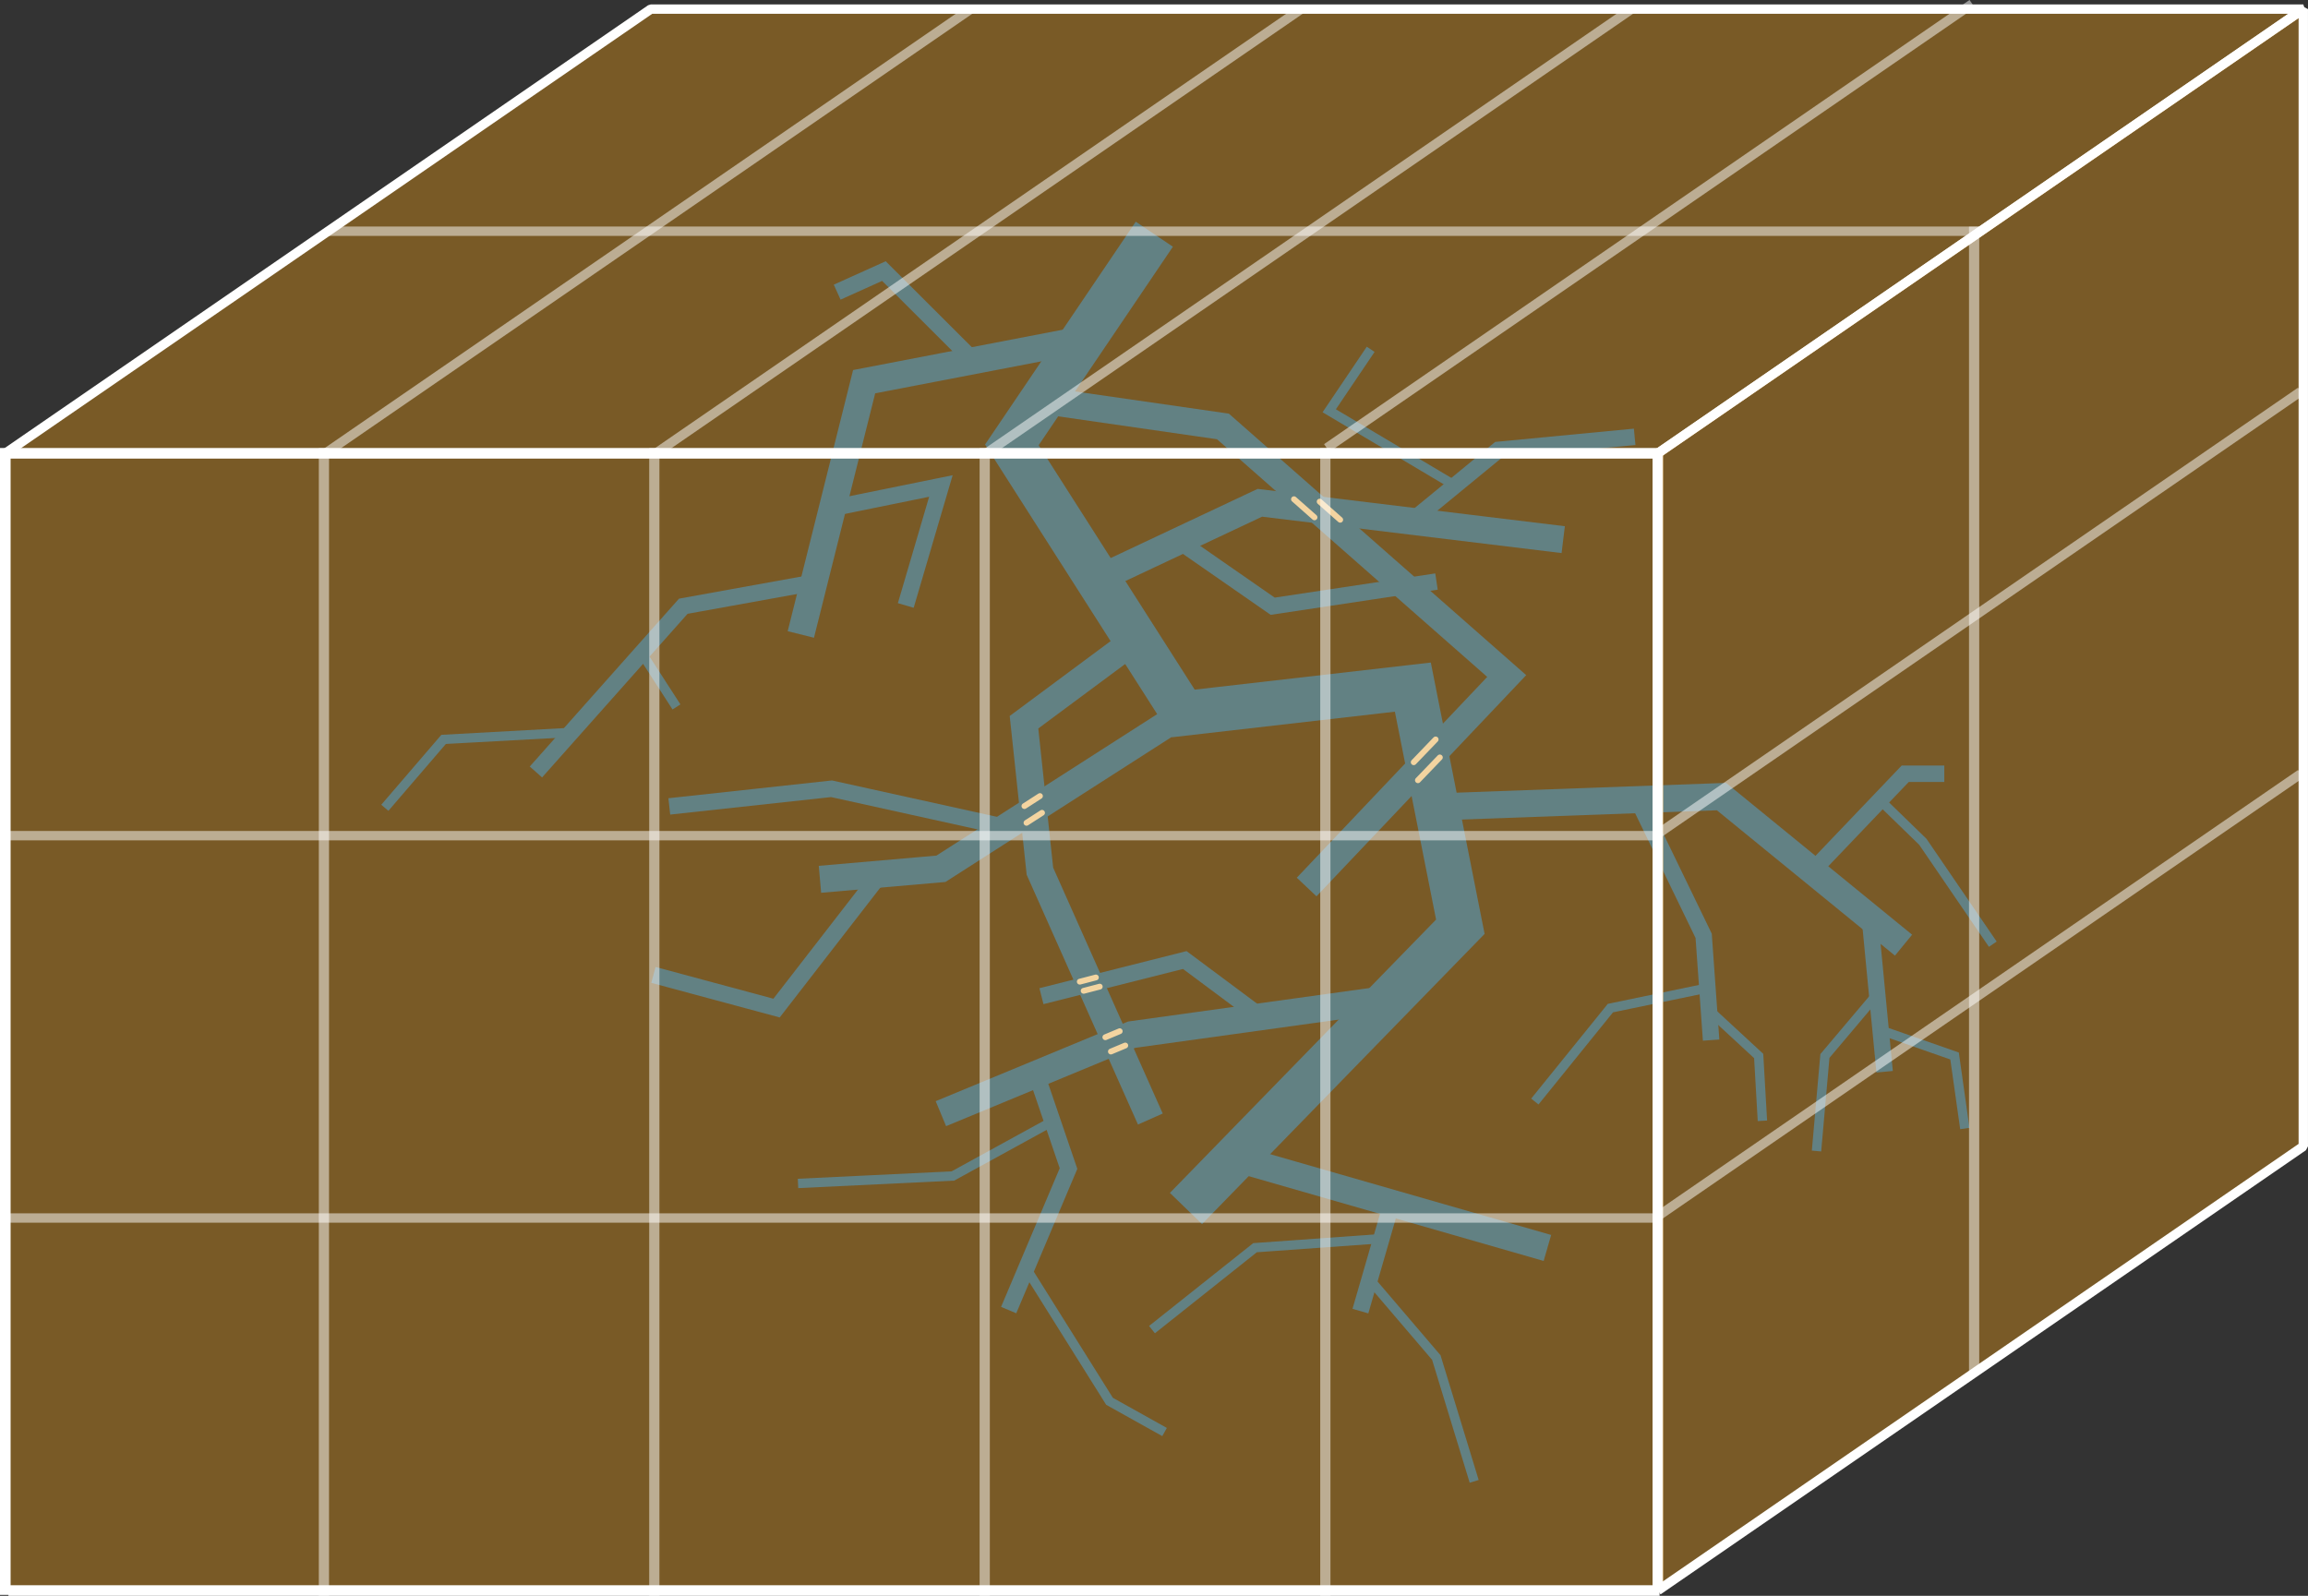 <?xml version="1.0" encoding="UTF-8" standalone="no"?>
<!-- Created with Inkscape (http://www.inkscape.org/) -->

<svg
   width="65.244mm"
   height="45.118mm"
   viewBox="0 0 65.244 45.118"
   version="1.1"
   id="svg1"
   xml:space="preserve"
   inkscape:version="1.4.2 (1:1.4.2+202505120737+ebf0e940d0)"
   sodipodi:docname="coupling_embedded_1d3d.svg"
   xmlns:inkscape="http://www.inkscape.org/namespaces/inkscape"
   xmlns:sodipodi="http://sodipodi.sourceforge.net/DTD/sodipodi-0.dtd"
   xmlns="http://www.w3.org/2000/svg"
   xmlns:svg="http://www.w3.org/2000/svg"><rect x="0" y="0" width="65.244" height="45.118" fill="#333333" stroke="none"/><sodipodi:namedview
     id="namedview1"
     pagecolor="#ffffff"
     bordercolor="#666666"
     borderopacity="1.0"
     inkscape:showpageshadow="2"
     inkscape:pageopacity="0.0"
     inkscape:pagecheckerboard="0"
     inkscape:deskcolor="#d1d1d1"
     inkscape:document-units="mm"
     inkscape:zoom="1.0129245"
     inkscape:cx="-70.094068"
     inkscape:cy="171.77983"
     inkscape:window-width="1920"
     inkscape:window-height="1054"
     inkscape:window-x="0"
     inkscape:window-y="0"
     inkscape:window-maximized="1"
     inkscape:current-layer="layer1"
     showgrid="false"><inkscape:grid
       id="grid2"
       units="mm"
       originx="8.353"
       originy="-7.844"
       spacingx="0.265"
       spacingy="0.265"
       empcolor="#0099e5"
       empopacity="0.302"
       color="#0099e5"
       opacity="0.149"
       empspacing="5"
       enabled="true"
       visible="false" /><inkscape:page
       x="1.2143426e-08"
       y="3.2934905e-10"
       width="65.244"
       height="45.118"
       id="page2"
       margin="0"
       bleed="0" /></sodipodi:namedview><defs
     id="defs1"><inkscape:path-effect
       effect="bspline"
       id="path-effect2"
       is_visible="true"
       lpeversion="1.3"
       weight="33.333"
       steps="2"
       helper_size="0"
       apply_no_weight="true"
       apply_with_weight="true"
       only_selected="false"
       uniform="false" /><inkscape:path-effect
       effect="bspline"
       id="path-effect1"
       is_visible="true"
       lpeversion="1.3"
       weight="33.333"
       steps="2"
       helper_size="0"
       apply_no_weight="true"
       apply_with_weight="true"
       only_selected="false"
       uniform="false" /><inkscape:path-effect
       effect="bspline"
       id="path-effect1-1"
       is_visible="true"
       lpeversion="1.3"
       weight="33.333"
       steps="2"
       helper_size="0"
       apply_no_weight="true"
       apply_with_weight="true"
       only_selected="false"
       uniform="false" /><inkscape:path-effect
       effect="bspline"
       id="path-effect1-61"
       is_visible="true"
       lpeversion="1.3"
       weight="33.333"
       steps="2"
       helper_size="0"
       apply_no_weight="true"
       apply_with_weight="true"
       only_selected="false"
       uniform="false" /><inkscape:path-effect
       effect="bspline"
       id="path-effect1-5"
       is_visible="true"
       lpeversion="1.3"
       weight="33.333"
       steps="2"
       helper_size="0"
       apply_no_weight="true"
       apply_with_weight="true"
       only_selected="false"
       uniform="false" /><inkscape:path-effect
       effect="bspline"
       id="path-effect1-2"
       is_visible="true"
       lpeversion="1.3"
       weight="33.333"
       steps="2"
       helper_size="0"
       apply_no_weight="true"
       apply_with_weight="true"
       only_selected="false"
       uniform="false" /><inkscape:path-effect
       effect="bspline"
       id="path-effect1-3"
       is_visible="true"
       lpeversion="1.3"
       weight="33.333"
       steps="2"
       helper_size="0"
       apply_no_weight="true"
       apply_with_weight="true"
       only_selected="false"
       uniform="false" /><inkscape:path-effect
       effect="bspline"
       id="path-effect1-7"
       is_visible="true"
       lpeversion="1.3"
       weight="33.333"
       steps="2"
       helper_size="0"
       apply_no_weight="true"
       apply_with_weight="true"
       only_selected="false"
       uniform="false" /><inkscape:path-effect
       effect="bspline"
       id="path-effect1-7-9"
       is_visible="true"
       lpeversion="1.3"
       weight="33.333"
       steps="2"
       helper_size="0"
       apply_no_weight="true"
       apply_with_weight="true"
       only_selected="false"
       uniform="false" /><inkscape:path-effect
       effect="bspline"
       id="path-effect1-7-7"
       is_visible="true"
       lpeversion="1.3"
       weight="33.333"
       steps="2"
       helper_size="0"
       apply_no_weight="true"
       apply_with_weight="true"
       only_selected="false"
       uniform="false" /><inkscape:path-effect
       effect="bspline"
       id="path-effect1-7-77"
       is_visible="true"
       lpeversion="1.3"
       weight="33.333"
       steps="2"
       helper_size="0"
       apply_no_weight="true"
       apply_with_weight="true"
       only_selected="false"
       uniform="false" /><inkscape:path-effect
       effect="bspline"
       id="path-effect1-7-6"
       is_visible="true"
       lpeversion="1.3"
       weight="33.333"
       steps="2"
       helper_size="0"
       apply_no_weight="true"
       apply_with_weight="true"
       only_selected="false"
       uniform="false" /><inkscape:path-effect
       effect="bspline"
       id="path-effect1-7-2"
       is_visible="true"
       lpeversion="1.3"
       weight="33.333"
       steps="2"
       helper_size="0"
       apply_no_weight="true"
       apply_with_weight="true"
       only_selected="false"
       uniform="false" /><inkscape:path-effect
       effect="bspline"
       id="path-effect1-7-75"
       is_visible="true"
       lpeversion="1.3"
       weight="33.333"
       steps="2"
       helper_size="0"
       apply_no_weight="true"
       apply_with_weight="true"
       only_selected="false"
       uniform="false" /><inkscape:path-effect
       effect="bspline"
       id="path-effect1-7-9-1"
       is_visible="true"
       lpeversion="1.3"
       weight="33.333"
       steps="2"
       helper_size="0"
       apply_no_weight="true"
       apply_with_weight="true"
       only_selected="false"
       uniform="false" /><inkscape:path-effect
       effect="bspline"
       id="path-effect1-7-7-2"
       is_visible="true"
       lpeversion="1.3"
       weight="33.333"
       steps="2"
       helper_size="0"
       apply_no_weight="true"
       apply_with_weight="true"
       only_selected="false"
       uniform="false" /><inkscape:path-effect
       effect="bspline"
       id="path-effect1-7-77-7"
       is_visible="true"
       lpeversion="1.3"
       weight="33.333"
       steps="2"
       helper_size="0"
       apply_no_weight="true"
       apply_with_weight="true"
       only_selected="false"
       uniform="false" /><inkscape:path-effect
       effect="bspline"
       id="path-effect1-7-6-0"
       is_visible="true"
       lpeversion="1.3"
       weight="33.333"
       steps="2"
       helper_size="0"
       apply_no_weight="true"
       apply_with_weight="true"
       only_selected="false"
       uniform="false" /><inkscape:path-effect
       effect="bspline"
       id="path-effect1-7-2-9"
       is_visible="true"
       lpeversion="1.3"
       weight="33.333"
       steps="2"
       helper_size="0"
       apply_no_weight="true"
       apply_with_weight="true"
       only_selected="false"
       uniform="false" /><inkscape:path-effect
       effect="bspline"
       id="path-effect1-9"
       is_visible="true"
       lpeversion="1.3"
       weight="33.333"
       steps="2"
       helper_size="0"
       apply_no_weight="true"
       apply_with_weight="true"
       only_selected="false"
       uniform="false" /><inkscape:path-effect
       effect="bspline"
       id="path-effect1-1-2"
       is_visible="true"
       lpeversion="1.3"
       weight="33.333"
       steps="2"
       helper_size="0"
       apply_no_weight="true"
       apply_with_weight="true"
       only_selected="false"
       uniform="false" /><inkscape:path-effect
       effect="bspline"
       id="path-effect1-61-0"
       is_visible="true"
       lpeversion="1.3"
       weight="33.333"
       steps="2"
       helper_size="0"
       apply_no_weight="true"
       apply_with_weight="true"
       only_selected="false"
       uniform="false" /><inkscape:path-effect
       effect="bspline"
       id="path-effect1-5-2"
       is_visible="true"
       lpeversion="1.3"
       weight="33.333"
       steps="2"
       helper_size="0"
       apply_no_weight="true"
       apply_with_weight="true"
       only_selected="false"
       uniform="false" /><inkscape:path-effect
       effect="bspline"
       id="path-effect1-2-3"
       is_visible="true"
       lpeversion="1.3"
       weight="33.333"
       steps="2"
       helper_size="0"
       apply_no_weight="true"
       apply_with_weight="true"
       only_selected="false"
       uniform="false" /><inkscape:path-effect
       effect="bspline"
       id="path-effect1-3-7"
       is_visible="true"
       lpeversion="1.3"
       weight="33.333"
       steps="2"
       helper_size="0"
       apply_no_weight="true"
       apply_with_weight="true"
       only_selected="false"
       uniform="false" /><inkscape:path-effect
       effect="bspline"
       id="path-effect1-3-7-7"
       is_visible="true"
       lpeversion="1.3"
       weight="33.333"
       steps="2"
       helper_size="0"
       apply_no_weight="true"
       apply_with_weight="true"
       only_selected="false"
       uniform="false" /><inkscape:path-effect
       effect="bspline"
       id="path-effect1-76"
       is_visible="true"
       lpeversion="1.3"
       weight="33.333"
       steps="2"
       helper_size="0"
       apply_no_weight="true"
       apply_with_weight="true"
       only_selected="false"
       uniform="false" /><inkscape:path-effect
       effect="bspline"
       id="path-effect1-7-5"
       is_visible="true"
       lpeversion="1.3"
       weight="33.333"
       steps="2"
       helper_size="0"
       apply_no_weight="true"
       apply_with_weight="true"
       only_selected="false"
       uniform="false" /><inkscape:path-effect
       effect="bspline"
       id="path-effect1-7-75-6"
       is_visible="true"
       lpeversion="1.3"
       weight="33.333"
       steps="2"
       helper_size="0"
       apply_no_weight="true"
       apply_with_weight="true"
       only_selected="false"
       uniform="false" /><inkscape:path-effect
       effect="bspline"
       id="path-effect1-7-9-9"
       is_visible="true"
       lpeversion="1.3"
       weight="33.333"
       steps="2"
       helper_size="0"
       apply_no_weight="true"
       apply_with_weight="true"
       only_selected="false"
       uniform="false" /><inkscape:path-effect
       effect="bspline"
       id="path-effect1-7-7-3"
       is_visible="true"
       lpeversion="1.3"
       weight="33.333"
       steps="2"
       helper_size="0"
       apply_no_weight="true"
       apply_with_weight="true"
       only_selected="false"
       uniform="false" /><inkscape:path-effect
       effect="bspline"
       id="path-effect1-7-77-74"
       is_visible="true"
       lpeversion="1.3"
       weight="33.333"
       steps="2"
       helper_size="0"
       apply_no_weight="true"
       apply_with_weight="true"
       only_selected="false"
       uniform="false" /><inkscape:path-effect
       effect="bspline"
       id="path-effect1-7-6-5"
       is_visible="true"
       lpeversion="1.3"
       weight="33.333"
       steps="2"
       helper_size="0"
       apply_no_weight="true"
       apply_with_weight="true"
       only_selected="false"
       uniform="false" /><inkscape:path-effect
       effect="bspline"
       id="path-effect1-7-2-2"
       is_visible="true"
       lpeversion="1.3"
       weight="33.333"
       steps="2"
       helper_size="0"
       apply_no_weight="true"
       apply_with_weight="true"
       only_selected="false"
       uniform="false" /><inkscape:path-effect
       effect="bspline"
       id="path-effect1-7-9-1-5"
       is_visible="true"
       lpeversion="1.3"
       weight="33.333"
       steps="2"
       helper_size="0"
       apply_no_weight="true"
       apply_with_weight="true"
       only_selected="false"
       uniform="false" /><inkscape:path-effect
       effect="bspline"
       id="path-effect1-7-7-2-4"
       is_visible="true"
       lpeversion="1.3"
       weight="33.333"
       steps="2"
       helper_size="0"
       apply_no_weight="true"
       apply_with_weight="true"
       only_selected="false"
       uniform="false" /><inkscape:path-effect
       effect="bspline"
       id="path-effect1-7-77-7-7"
       is_visible="true"
       lpeversion="1.3"
       weight="33.333"
       steps="2"
       helper_size="0"
       apply_no_weight="true"
       apply_with_weight="true"
       only_selected="false"
       uniform="false" /><inkscape:path-effect
       effect="bspline"
       id="path-effect1-7-6-0-4"
       is_visible="true"
       lpeversion="1.3"
       weight="33.333"
       steps="2"
       helper_size="0"
       apply_no_weight="true"
       apply_with_weight="true"
       only_selected="false"
       uniform="false" /><inkscape:path-effect
       effect="bspline"
       id="path-effect1-7-2-9-4"
       is_visible="true"
       lpeversion="1.3"
       weight="33.333"
       steps="2"
       helper_size="0"
       apply_no_weight="true"
       apply_with_weight="true"
       only_selected="false"
       uniform="false" /><inkscape:path-effect
       effect="bspline"
       id="path-effect1-1-3"
       is_visible="true"
       lpeversion="1.3"
       weight="33.333"
       steps="2"
       helper_size="0"
       apply_no_weight="true"
       apply_with_weight="true"
       only_selected="false"
       uniform="false" /><inkscape:path-effect
       effect="bspline"
       id="path-effect1-61-07"
       is_visible="true"
       lpeversion="1.3"
       weight="33.333"
       steps="2"
       helper_size="0"
       apply_no_weight="true"
       apply_with_weight="true"
       only_selected="false"
       uniform="false" /><inkscape:path-effect
       effect="bspline"
       id="path-effect1-5-8"
       is_visible="true"
       lpeversion="1.3"
       weight="33.333"
       steps="2"
       helper_size="0"
       apply_no_weight="true"
       apply_with_weight="true"
       only_selected="false"
       uniform="false" /><inkscape:path-effect
       effect="bspline"
       id="path-effect1-2-6"
       is_visible="true"
       lpeversion="1.3"
       weight="33.333"
       steps="2"
       helper_size="0"
       apply_no_weight="true"
       apply_with_weight="true"
       only_selected="false"
       uniform="false" /><inkscape:path-effect
       effect="bspline"
       id="path-effect1-3-8"
       is_visible="true"
       lpeversion="1.3"
       weight="33.333"
       steps="2"
       helper_size="0"
       apply_no_weight="true"
       apply_with_weight="true"
       only_selected="false"
       uniform="false" /><inkscape:path-effect
       effect="bspline"
       id="path-effect1-9-8"
       is_visible="true"
       lpeversion="1.3"
       weight="33.333"
       steps="2"
       helper_size="0"
       apply_no_weight="true"
       apply_with_weight="true"
       only_selected="false"
       uniform="false" /><inkscape:path-effect
       effect="bspline"
       id="path-effect1-1-2-4"
       is_visible="true"
       lpeversion="1.3"
       weight="33.333"
       steps="2"
       helper_size="0"
       apply_no_weight="true"
       apply_with_weight="true"
       only_selected="false"
       uniform="false" /><inkscape:path-effect
       effect="bspline"
       id="path-effect1-61-0-3"
       is_visible="true"
       lpeversion="1.3"
       weight="33.333"
       steps="2"
       helper_size="0"
       apply_no_weight="true"
       apply_with_weight="true"
       only_selected="false"
       uniform="false" /><inkscape:path-effect
       effect="bspline"
       id="path-effect1-5-2-1"
       is_visible="true"
       lpeversion="1.3"
       weight="33.333"
       steps="2"
       helper_size="0"
       apply_no_weight="true"
       apply_with_weight="true"
       only_selected="false"
       uniform="false" /><inkscape:path-effect
       effect="bspline"
       id="path-effect1-2-3-4"
       is_visible="true"
       lpeversion="1.3"
       weight="33.333"
       steps="2"
       helper_size="0"
       apply_no_weight="true"
       apply_with_weight="true"
       only_selected="false"
       uniform="false" /><inkscape:path-effect
       effect="bspline"
       id="path-effect1-3-7-9"
       is_visible="true"
       lpeversion="1.3"
       weight="33.333"
       steps="2"
       helper_size="0"
       apply_no_weight="true"
       apply_with_weight="true"
       only_selected="false"
       uniform="false" /><inkscape:path-effect
       effect="bspline"
       id="path-effect1-3-7-7-2"
       is_visible="true"
       lpeversion="1.3"
       weight="33.333"
       steps="2"
       helper_size="0"
       apply_no_weight="true"
       apply_with_weight="true"
       only_selected="false"
       uniform="false" /><inkscape:path-effect
       effect="bspline"
       id="path-effect1-95"
       is_visible="true"
       lpeversion="1.3"
       weight="33.333"
       steps="2"
       helper_size="0"
       apply_no_weight="true"
       apply_with_weight="true"
       only_selected="false"
       uniform="false" /><inkscape:path-effect
       effect="bspline"
       id="path-effect1-95-5"
       is_visible="true"
       lpeversion="1.3"
       weight="33.333"
       steps="2"
       helper_size="0"
       apply_no_weight="true"
       apply_with_weight="true"
       only_selected="false"
       uniform="false" /><inkscape:path-effect
       effect="bspline"
       id="path-effect1-95-3"
       is_visible="true"
       lpeversion="1.3"
       weight="33.333"
       steps="2"
       helper_size="0"
       apply_no_weight="true"
       apply_with_weight="true"
       only_selected="false"
       uniform="false" /><inkscape:path-effect
       effect="bspline"
       id="path-effect1-95-4"
       is_visible="true"
       lpeversion="1.3"
       weight="33.333"
       steps="2"
       helper_size="0"
       apply_no_weight="true"
       apply_with_weight="true"
       only_selected="false"
       uniform="false" /><inkscape:path-effect
       effect="bspline"
       id="path-effect1-95-9"
       is_visible="true"
       lpeversion="1.3"
       weight="33.333"
       steps="2"
       helper_size="0"
       apply_no_weight="true"
       apply_with_weight="true"
       only_selected="false"
       uniform="false" /><inkscape:path-effect
       effect="bspline"
       id="path-effect1-95-44"
       is_visible="true"
       lpeversion="1.3"
       weight="33.333"
       steps="2"
       helper_size="0"
       apply_no_weight="true"
       apply_with_weight="true"
       only_selected="false"
       uniform="false" /><inkscape:path-effect
       effect="bspline"
       id="path-effect1-95-44-5"
       is_visible="true"
       lpeversion="1.3"
       weight="33.333"
       steps="2"
       helper_size="0"
       apply_no_weight="true"
       apply_with_weight="true"
       only_selected="false"
       uniform="false" /><inkscape:path-effect
       effect="bspline"
       id="path-effect1-95-44-8"
       is_visible="true"
       lpeversion="1.3"
       weight="33.333"
       steps="2"
       helper_size="0"
       apply_no_weight="true"
       apply_with_weight="true"
       only_selected="false"
       uniform="false" /><inkscape:path-effect
       effect="bspline"
       id="path-effect1-95-44-8-5"
       is_visible="true"
       lpeversion="1.3"
       weight="33.333"
       steps="2"
       helper_size="0"
       apply_no_weight="true"
       apply_with_weight="true"
       only_selected="false"
       uniform="false" /><inkscape:path-effect
       effect="bspline"
       id="path-effect1-95-44-8-8"
       is_visible="true"
       lpeversion="1.3"
       weight="33.333"
       steps="2"
       helper_size="0"
       apply_no_weight="true"
       apply_with_weight="true"
       only_selected="false"
       uniform="false" /><inkscape:path-effect
       effect="bspline"
       id="path-effect1-95-4-9"
       is_visible="true"
       lpeversion="1.3"
       weight="33.333"
       steps="2"
       helper_size="0"
       apply_no_weight="true"
       apply_with_weight="true"
       only_selected="false"
       uniform="false" /><inkscape:path-effect
       effect="bspline"
       id="path-effect1-95-7"
       is_visible="true"
       lpeversion="1.3"
       weight="33.333"
       steps="2"
       helper_size="0"
       apply_no_weight="true"
       apply_with_weight="true"
       only_selected="false"
       uniform="false" /><inkscape:path-effect
       effect="bspline"
       id="path-effect1-95-5-5"
       is_visible="true"
       lpeversion="1.3"
       weight="33.333"
       steps="2"
       helper_size="0"
       apply_no_weight="true"
       apply_with_weight="true"
       only_selected="false"
       uniform="false" /><inkscape:path-effect
       effect="bspline"
       id="path-effect1-95-3-3"
       is_visible="true"
       lpeversion="1.3"
       weight="33.333"
       steps="2"
       helper_size="0"
       apply_no_weight="true"
       apply_with_weight="true"
       only_selected="false"
       uniform="false" /><inkscape:path-effect
       effect="bspline"
       id="path-effect1-95-4-5"
       is_visible="true"
       lpeversion="1.3"
       weight="33.333"
       steps="2"
       helper_size="0"
       apply_no_weight="true"
       apply_with_weight="true"
       only_selected="false"
       uniform="false" /><inkscape:path-effect
       effect="bspline"
       id="path-effect1-95-4-9-6"
       is_visible="true"
       lpeversion="1.3"
       weight="33.333"
       steps="2"
       helper_size="0"
       apply_no_weight="true"
       apply_with_weight="true"
       only_selected="false"
       uniform="false" /></defs><g
     inkscape:label="Layer 1"
     inkscape:groupmode="layer"
     id="layer1"
     transform="translate(-25.07,-12.171)"><g
       id="g67"><g
         id="g66"
         transform="matrix(0.571,0,0,0.57,8.075,-91.469)"
         style="stroke-width:1.753"><path
           style="fill:none;stroke:#0c73cf;stroke-width:2.218;stroke-linecap:butt;stroke-linejoin:miter;stroke-dasharray:none;stroke-opacity:1"
           d="m 86.911,193.442 -7.053,10.448 8.489,13.322 11.363,-1.306 2.351,11.885 -13.583,13.975"
           id="path1" /><path
           style="fill:none;stroke:#0c73cf;stroke-width:1.341;stroke-linecap:butt;stroke-linejoin:miter;stroke-dasharray:none;stroke-opacity:1"
           d="m 83.385,198.666 -10.84,2.09 -3.134,12.538"
           id="path4" /><path
           style="fill:none;stroke:#0c73cf;stroke-width:1.341;stroke-linecap:butt;stroke-linejoin:miter;stroke-dasharray:none;stroke-opacity:1"
           d="m 84.103,210.551 8.032,-3.788 15.019,1.828"
           id="path5" /><path
           style="fill:none;stroke:#0c73cf;stroke-width:1.341;stroke-linecap:butt;stroke-linejoin:miter;stroke-dasharray:none;stroke-opacity:1"
           d="m 88.348,217.211 -12.002,7.706 -5.988,0.522"
           id="path6" /><path
           style="fill:none;stroke:#0c73cf;stroke-width:1.341;stroke-linecap:butt;stroke-linejoin:miter;stroke-dasharray:none;stroke-opacity:1"
           d="m 100.885,221.848 14.105,-0.512 9.012,7.369"
           id="path11" /><path
           style="fill:none;stroke:#0c73cf;stroke-width:1.341;stroke-linecap:butt;stroke-linejoin:miter;stroke-dasharray:none;stroke-opacity:1"
           d="m 98.585,231.366 -12.795,1.779 -9.445,3.918"
           id="path12" /><path
           style="fill:none;stroke:#0c73cf;stroke-width:1.341;stroke-linecap:butt;stroke-linejoin:miter;stroke-dasharray:none;stroke-opacity:1"
           d="M 90.952,239.283 106.371,243.724"
           id="path13" /><path
           style="fill:none;stroke:#0c73cf;stroke-width:0.815;stroke-linecap:butt;stroke-linejoin:miter;stroke-dasharray:none;stroke-opacity:1"
           d="m 77.965,199.711 -4.441,-4.441 -2.314,1.045"
           id="path14" /><path
           style="fill:none;stroke:#0c73cf;stroke-width:0.815;stroke-linecap:butt;stroke-linejoin:miter;stroke-dasharray:none;stroke-opacity:1"
           d="m 70.977,207.024 5.368,-1.094 -1.739,5.926"
           id="path34" /><path
           style="fill:none;stroke:#0c73cf;stroke-width:0.815;stroke-linecap:butt;stroke-linejoin:miter;stroke-dasharray:none;stroke-opacity:1"
           d="m 70.346,210.67 -6.754,1.224 -7.296,8.221"
           id="path37" /><path
           style="fill:none;stroke:#0c73cf;stroke-width:0.815;stroke-linecap:butt;stroke-linejoin:miter;stroke-dasharray:none;stroke-opacity:1"
           d="m 99.645,207.677 4.304,-3.539 6.742,-0.646"
           id="path38" /><path
           style="fill:none;stroke:#0c73cf;stroke-width:0.815;stroke-linecap:butt;stroke-linejoin:miter;stroke-dasharray:none;stroke-opacity:1"
           d="m 88.119,208.657 4.652,3.237 8.109,-1.224"
           id="path39" /><path
           style="fill:none;stroke:#0c73cf;stroke-width:0.815;stroke-linecap:butt;stroke-linejoin:miter;stroke-dasharray:none;stroke-opacity:1"
           d="m 110.703,221.202 3.404,7.04 0.369,5.172"
           id="path40" /><path
           style="fill:none;stroke:#0c73cf;stroke-width:0.815;stroke-linecap:butt;stroke-linejoin:miter;stroke-dasharray:none;stroke-opacity:1"
           d="m 122.327,227.284 0.739,7.7"
           id="path41" /><path
           style="fill:none;stroke:#0c73cf;stroke-width:0.815;stroke-linecap:butt;stroke-linejoin:miter;stroke-dasharray:none;stroke-opacity:1"
           d="m 119.496,225.02 4.59,-4.817 h 1.935"
           id="path42" /><path
           style="fill:none;stroke:#0c73cf;stroke-width:0.815;stroke-linecap:butt;stroke-linejoin:miter;stroke-dasharray:none;stroke-opacity:1"
           d="m 92.188,232.256 -3.769,-2.813 -7.096,1.792"
           id="path43" /><path
           style="fill:none;stroke:#0c73cf;stroke-width:0.815;stroke-linecap:butt;stroke-linejoin:miter;stroke-dasharray:none;stroke-opacity:1"
           d="m 81.068,235.104 1.595,4.682 -2.963,7.019"
           id="path44" /><path
           style="fill:none;stroke:#0c73cf;stroke-width:0.815;stroke-linecap:butt;stroke-linejoin:miter;stroke-dasharray:none;stroke-opacity:1"
           d="m 98.661,241.504 -1.547,5.352"
           id="path45" /><path
           style="fill:none;stroke:#0c73cf;stroke-width:0.464px;stroke-linecap:butt;stroke-linejoin:miter;stroke-opacity:1"
           d="m 101.797,205.908 -6.227,-3.709 2.052,-3.048"
           id="path46" /><path
           style="fill:none;stroke:#0c73cf;stroke-width:0.464px;stroke-linecap:butt;stroke-linejoin:miter;stroke-opacity:1"
           d="m 122.674,221.355 2.284,2.223 3.463,5.079"
           id="path47" /><path
           style="fill:none;stroke:#0c73cf;stroke-width:0.464px;stroke-linecap:butt;stroke-linejoin:miter;stroke-opacity:1"
           d="m 122.696,231.134 -2.586,3.068 -0.416,4.714"
           id="path48" /><path
           style="fill:none;stroke:#0c73cf;stroke-width:0.464px;stroke-linecap:butt;stroke-linejoin:miter;stroke-opacity:1"
           d="m 114.37,231.924 2.461,2.278 0.185,3.215"
           id="path49" /><path
           style="fill:none;stroke:#0c73cf;stroke-width:0.464px;stroke-linecap:butt;stroke-linejoin:miter;stroke-opacity:1"
           d="m 114.292,230.828 -4.802,0.999 -3.74,4.634"
           id="path50" /><path
           style="fill:none;stroke:#0c73cf;stroke-width:0.464px;stroke-linecap:butt;stroke-linejoin:miter;stroke-opacity:1"
           d="m 122.696,232.86 3.833,1.342 0.508,3.598"
           id="path51" /><path
           style="fill:none;stroke:#0c73cf;stroke-width:0.464px;stroke-linecap:butt;stroke-linejoin:miter;stroke-opacity:1"
           d="m 97.569,245.286 3.303,3.874 1.874,6.141"
           id="path52" /><path
           style="fill:none;stroke:#0c73cf;stroke-width:0.464px;stroke-linecap:butt;stroke-linejoin:miter;stroke-opacity:1"
           d="m 98.153,243.262 -6.256,0.449 -5.101,4.063"
           id="path53" /><path
           style="fill:none;stroke:#0c73cf;stroke-width:0.464px;stroke-linecap:butt;stroke-linejoin:miter;stroke-opacity:1"
           d="m 80.571,244.741 4.122,6.589 2.725,1.524"
           id="path54" /><path
           style="fill:none;stroke:#0c73cf;stroke-width:0.464px;stroke-linecap:butt;stroke-linejoin:miter;stroke-opacity:1"
           d="m 81.866,237.445 -4.929,2.71 -7.665,0.369"
           id="path55" /><path
           style="fill:none;stroke:#0c73cf;stroke-width:0.815;stroke-linecap:butt;stroke-linejoin:miter;stroke-dasharray:none;stroke-opacity:1"
           d="m 73.351,225.178 -5.142,6.648 -6.095,-1.645"
           id="path56" /><path
           style="fill:none;stroke:#0c73cf;stroke-width:0.815;stroke-linecap:butt;stroke-linejoin:miter;stroke-dasharray:none;stroke-opacity:1"
           d="m 79.486,222.839 -8.555,-1.891 -8.032,0.875"
           id="path57" /><path
           style="fill:none;stroke:#0c73cf;stroke-width:0.464px;stroke-linecap:butt;stroke-linejoin:miter;stroke-opacity:1"
           d="m 58.037,218.153 -6.312,0.346 -2.909,3.392"
           id="path58" /><path
           style="fill:none;stroke:#0c73cf;stroke-width:0.464px;stroke-linecap:butt;stroke-linejoin:miter;stroke-opacity:1"
           d="m 61.531,214.215 1.723,2.674"
           id="path59" /><path
           style="fill:none;stroke:#0c73cf;stroke-width:1.341;stroke-linecap:butt;stroke-linejoin:miter;stroke-dasharray:none;stroke-opacity:1"
           d="m 81.266,201.67 9.041,1.306 14.05,12.38 -9.905,10.465"
           id="path60" /><path
           style="fill:none;stroke:#0c73cf;stroke-width:1.341;stroke-linecap:butt;stroke-linejoin:miter;stroke-dasharray:none;stroke-opacity:1"
           d="m 86,213.528 -5.541,4.119 0.788,7.389 5.467,12.293"
           id="path61" /><path
           style="fill:none;stroke:#ffffff;stroke-width:0.289;stroke-linecap:round;stroke-linejoin:miter;stroke-dasharray:none;stroke-opacity:1"
           d="m 93.825,206.586 1.016,0.9"
           id="path62" /><path
           style="fill:none;stroke:#ffffff;stroke-width:0.289;stroke-linecap:round;stroke-linejoin:miter;stroke-dasharray:none;stroke-opacity:1"
           d="m 95.097,206.705 1.016,0.9"
           id="path62-6" /><path
           style="fill:none;stroke:#ffffff;stroke-width:0.289;stroke-linecap:round;stroke-linejoin:miter;stroke-dasharray:none;stroke-opacity:1"
           d="m 100.838,218.501 -1.085,1.131"
           id="path63" /><path
           style="fill:none;stroke:#ffffff;stroke-width:0.289;stroke-linecap:round;stroke-linejoin:miter;stroke-dasharray:none;stroke-opacity:1"
           d="m 101.046,219.394 -1.085,1.131"
           id="path63-5" /><path
           style="fill:none;stroke:#ffffff;stroke-width:0.289;stroke-linecap:round;stroke-linejoin:miter;stroke-dasharray:none;stroke-opacity:1"
           d="m 81.248,221.31 -0.768,0.496"
           id="path64" /><path
           style="fill:none;stroke:#ffffff;stroke-width:0.289;stroke-linecap:round;stroke-linejoin:miter;stroke-dasharray:none;stroke-opacity:1"
           d="m 81.351,222.141 -0.768,0.496"
           id="path64-9" /><path
           style="fill:none;stroke:#ffffff;stroke-width:0.289;stroke-linecap:round;stroke-linejoin:miter;stroke-dasharray:none;stroke-opacity:1"
           d="m 84.018,230.308 -0.797,0.208"
           id="path65" /><path
           style="fill:none;stroke:#ffffff;stroke-width:0.289;stroke-linecap:round;stroke-linejoin:miter;stroke-dasharray:none;stroke-opacity:1"
           d="m 84.209,230.762 -0.797,0.208"
           id="path65-1" /><path
           style="fill:none;stroke:#ffffff;stroke-width:0.289;stroke-linecap:round;stroke-linejoin:miter;stroke-dasharray:none;stroke-opacity:1"
           d="m 85.197,232.974 -0.71,0.298"
           id="path66" /><path
           style="fill:none;stroke:#ffffff;stroke-width:0.289;stroke-linecap:round;stroke-linejoin:miter;stroke-dasharray:none;stroke-opacity:1"
           d="m 85.472,233.683 -0.71,0.298"
           id="path66-6" /></g><g
         id="g1"
         transform="translate(4.406,-70.918)"><g
           id="g34-4"
           transform="translate(172.235,73.208)"><path
             style="fill:#e19516;fill-opacity:0.404;stroke:#ffffff;stroke-width:0.265;stroke-linecap:butt;stroke-linejoin:bevel;stroke-dasharray:none;stroke-opacity:1"
             d="m -151.421,22.697 h 46.716 l 18.246,-12.558 h -46.716 z"
             id="path69-3-5" /><rect
             style="fill:#e19516;fill-opacity:0.404;stroke:#ffffff;stroke-width:0.3;stroke-linecap:square;stroke-linejoin:bevel;stroke-dasharray:0.265, 0.265;stroke-opacity:1"
             id="rect5-4-2-9-0"
             width="46.716"
             height="32.152"
             x="-151.421"
             y="22.697" /><path
             style="fill:#e19417;fill-opacity:0.404;stroke:#ffffff;stroke-width:0.265px;stroke-linecap:butt;stroke-linejoin:bevel;stroke-opacity:1"
             d="M -104.705,54.849 -86.46,42.291 V 10.139 l -18.246,12.558 v 32.152"
             id="path70-1-3" /></g><g
           id="g36-6"
           transform="translate(93.09,90.646)"><path
             style="fill:none;stroke:#ffffff;stroke-width:0.521px;stroke-linecap:butt;stroke-linejoin:miter;stroke-opacity:0.501"
             d="m 115.976,24.757 c 0,23.267 0,46.533 0,69.8"
             id="path1-87-1"
             inkscape:path-effect="#path-effect1-95-7"
             inkscape:original-d="m 115.97607,24.756986 c 0,23.266666 0,46.533336 0,69.800003"
             transform="matrix(0.554,0,0,0.465,-127.52,-6.401)" /><path
             style="fill:none;stroke:#ffffff;stroke-width:0.521px;stroke-linecap:butt;stroke-linejoin:miter;stroke-opacity:0.501"
             d="m 115.976,24.757 c 0,23.267 0,46.533 0,69.8"
             id="path1-87-7-0"
             inkscape:path-effect="#path-effect1-95-5-5"
             inkscape:original-d="m 115.97607,24.756986 c 0,23.266666 0,46.533336 0,69.800003"
             transform="matrix(0.554,0,0,0.465,-118.18,-6.401)" /><path
             style="fill:none;stroke:#ffffff;stroke-width:0.521px;stroke-linecap:butt;stroke-linejoin:miter;stroke-opacity:0.501"
             d="m 115.976,24.757 c 0,23.267 0,46.533 0,69.8"
             id="path1-87-6-6"
             inkscape:path-effect="#path-effect1-95-3-3"
             inkscape:original-d="m 115.97607,24.756986 c 0,23.266666 0,46.533336 0,69.800003"
             transform="matrix(0.554,0,0,0.465,-108.84,-6.401)" /><path
             style="fill:none;stroke:#ffffff;stroke-width:0.521px;stroke-linecap:butt;stroke-linejoin:miter;stroke-opacity:0.501"
             d="m 115.976,24.757 c 0,23.267 0,46.533 0,69.8"
             id="path1-87-2-3"
             inkscape:path-effect="#path-effect1-95-4-5"
             inkscape:original-d="m 115.97607,24.756986 c 0,23.266666 0,46.533336 0,69.800003"
             transform="matrix(0.554,0,0,0.465,-99.211,-6.401)" /><path
             style="fill:none;stroke:#ffffff;stroke-width:0.521px;stroke-linecap:butt;stroke-linejoin:miter;stroke-opacity:0.501"
             d="m 115.976,24.757 c 0,23.267 0,46.533 0,69.8"
             id="path1-87-2-4-2"
             inkscape:path-effect="#path-effect1-95-4-9-6"
             inkscape:original-d="m 115.97607,24.756986 c 0,23.266666 0,46.533336 0,69.800003"
             transform="matrix(0.554,0,0,0.465,-80.871,-12.662)" /><path
             style="fill:none;stroke:#ffffff;stroke-width:0.265px;stroke-linecap:butt;stroke-linejoin:miter;stroke-opacity:0.5"
             d="m -63.23,5.259 18.246,-12.558"
             id="path35-06" /><path
             style="fill:none;stroke:#ffffff;stroke-width:0.265px;stroke-linecap:butt;stroke-linejoin:miter;stroke-opacity:0.5"
             d="m -53.89,5.259 18.246,-12.558"
             id="path35-1-1" /><path
             style="fill:none;stroke:#ffffff;stroke-width:0.265px;stroke-linecap:butt;stroke-linejoin:miter;stroke-opacity:0.5"
             d="m -44.55,5.259 18.246,-12.558"
             id="path35-4-5" /><path
             style="fill:none;stroke:#ffffff;stroke-width:0.265px;stroke-linecap:butt;stroke-linejoin:miter;stroke-opacity:0.5"
             d="m -34.921,5.109 18.246,-12.558"
             id="path35-0-5" /><path
             style="fill:none;stroke:#ffffff;stroke-width:0.265px;stroke-linecap:butt;stroke-linejoin:miter;stroke-opacity:0.5"
             d="M -25.635,16.069 -7.389,3.512"
             id="path35-0-4-4" /><path
             style="fill:none;stroke:#ffffff;stroke-width:0.265px;stroke-linecap:butt;stroke-linejoin:miter;stroke-opacity:0.5"
             d="M -25.635,26.879 -7.389,14.322"
             id="path35-0-7-7" /><path
             style="fill:none;stroke:#ffffff;stroke-width:0.265px;stroke-linecap:butt;stroke-linejoin:miter;stroke-opacity:0.5"
             d="m -72.351,16.069 h 46.716"
             id="path36-6" /><path
             style="fill:none;stroke:#ffffff;stroke-width:0.265px;stroke-linecap:butt;stroke-linejoin:miter;stroke-opacity:0.5"
             d="m -63.153,-1.02 h 46.716"
             id="path36-0-5" /><path
             style="fill:none;stroke:#ffffff;stroke-width:0.265px;stroke-linecap:butt;stroke-linejoin:miter;stroke-opacity:0.5"
             d="m -72.351,26.879 h 46.716"
             id="path36-3-6" /></g></g></g></g></svg>
